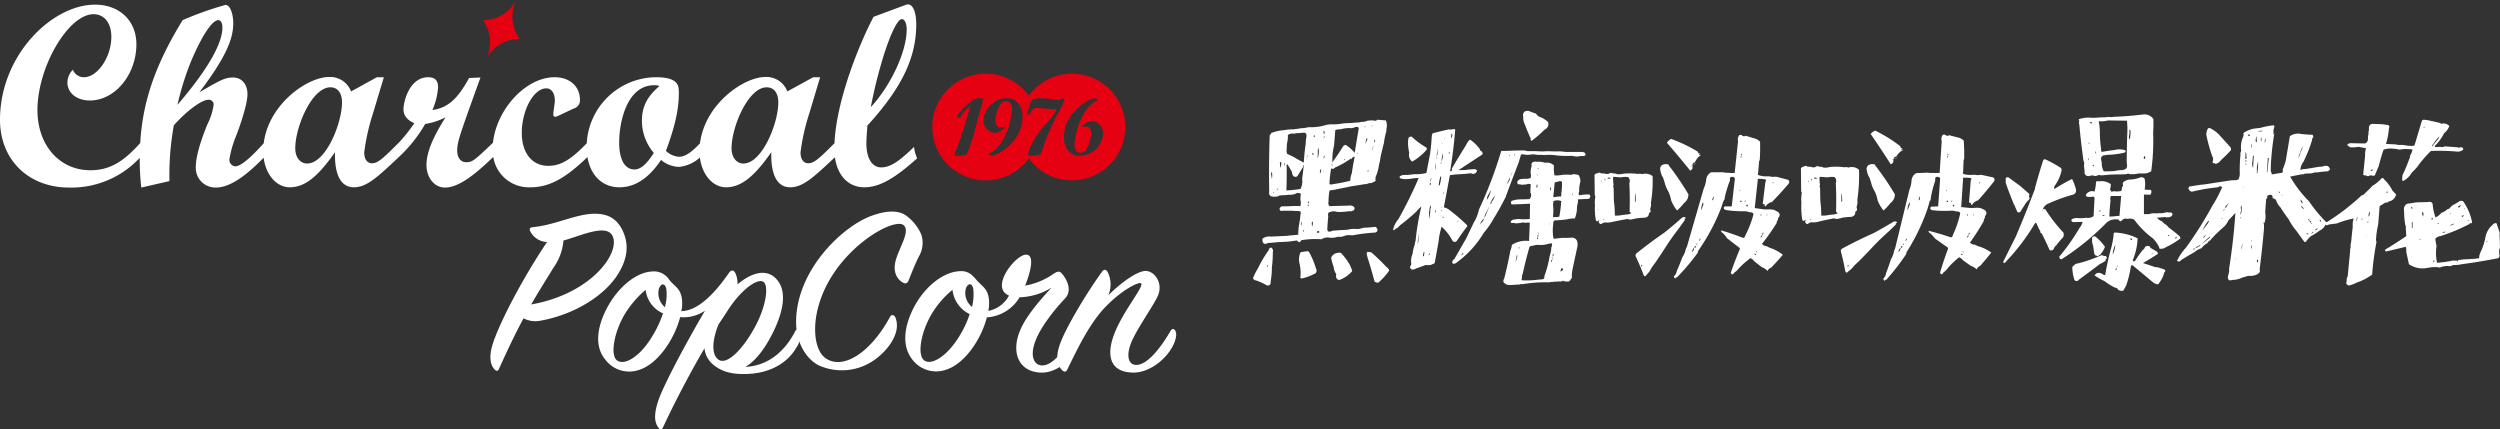 <svg xmlns="http://www.w3.org/2000/svg" viewBox="0 0 491.656 84.45">
  <rect x="0" y="0" width="491.656" height="84.45" fill="#333333" stroke="none"/>
  <defs>
    <style>
      .a {
        fill: #fff;
      }

      .b {
        fill: #e50012;
      }
    </style>
  </defs>
  <g>
    <g>
      <path class="a" d="M246.414,54.725a10.728,10.728,0,0,1,.953-1.903,22.864,22.864,0,0,1,2.143-3.619.559.559,0,0,1,.478-.522.756.756,0,0,1,.332.857,24.897,24.897,0,0,1-.191,3.094,15.248,15.248,0,0,1-.238,2.712.69.69,0,0,1-.238.717.557.557,0,0,1-.619,0,11.689,11.689,0,0,0-2-.907A.737.737,0,0,1,246.414,54.725Zm1.857-7.711c0-.064.018-.096.051-.096a2.151,2.151,0,0,1,1.666-.381,6.194,6.194,0,0,1,.807-.049l2.047-.095a3.092,3.092,0,0,0,.525-.049,3.549,3.549,0,0,1,.521-.047l1.43-.144a12.467,12.467,0,0,1,.189-2.14,12.048,12.048,0,0,0,.238-1.857.462.462,0,0,0-.094-.619,4.233,4.233,0,0,1-.478-.045h-.476c-.094,0-.285-.019-.57-.051h-1.715c-.252.031-.426.051-.521.051-.381-.35-.318-.652.191-.909.633,0,1.242-.013,1.832-.047a17.876,17.876,0,0,1,1.832,0l.096-.664a3.904,3.904,0,0,1,0-1.715.84.84,0,0,0-1.049-.046,3.367,3.367,0,0,1-1.379.188c-.19.031-.389.056-.596.07-.205.018-.422.025-.643.025l-.523.047a1.687,1.687,0,0,1-1.047.238,1.936,1.936,0,0,1-.523-.046.655.655,0,0,1-.476-.807q-.097-5.623.098-11.237a.779.779,0,0,0,.285-.428,9.075,9.075,0,0,1,2.615-.573,7.811,7.811,0,0,1,1.524-.142,14.347,14.347,0,0,0,1.525-.191,2.001,2.001,0,0,1,.475-.047,2.925,2.925,0,0,0,.476-.046l.475-.097a2.047,2.047,0,0,1,.477-.047,9.971,9.971,0,0,0,3.189-.429,3.502,3.502,0,0,1,.525-.097l.428-.046a10.5,10.5,0,0,0,2-.096,7.83,7.83,0,0,1,1.023-.119c.33-.017.594-.024.783-.024.637-.062,1.254-.11,1.855-.142a1.791,1.791,0,0,1,.574-.097,2.816,2.816,0,0,0,.666-.096,1.588,1.588,0,0,1,.57-.164c.19-.019.397-.025.619-.025h.334a.635.635,0,0,0,.762-.142l1.666.142a2.668,2.668,0,0,1,.189,1.238,4.673,4.673,0,0,0-.096.903,13.222,13.222,0,0,0-.475,2.285q-.384,1.475-.715,3.045a4.384,4.384,0,0,1-.238,1.147,9.208,9.208,0,0,1-.572,2.233,1.476,1.476,0,0,0-.092,1.048l-.859.429a1.413,1.413,0,0,0-.713.097.921.921,0,0,1-.57.096c-.859.157-1.732.302-2.619.427l-3.762.763a.711.711,0,0,0-.572.143,12.984,12.984,0,0,0-.188,2.19.858.858,0,0,0,.188.807l3.715-.095a1.401,1.401,0,0,1,.951.142.454.454,0,0,1,.096.766,1.26,1.26,0,0,1-.951.188,11.198,11.198,0,0,1-2.332.142,1.81,1.81,0,0,0-1.285,0c-.414.033-.557.336-.432.905q-.138,1.286-.19,2.573c.065.41.35.507.857.284a1.77,1.77,0,0,1,.57-.098l1.334-.092a6.594,6.594,0,0,0,.809-.05,3.222,3.222,0,0,0,.953-.143,7.627,7.627,0,0,1,.858-.046,3.453,3.453,0,0,0,1.619-.192,4.76,4.76,0,0,1,.615-.048q.858-.047,1.67-.142a.424.424,0,0,1,.426.189c.283.412.205.715-.238.903a3.472,3.472,0,0,1-.57.05,34.852,34.852,0,0,0-3.998.522,3.082,3.082,0,0,0-1.904.239,3.431,3.431,0,0,1-.572.047,1.368,1.368,0,0,0-.715.096,4.122,4.122,0,0,1-.523.071c-.19.018-.355.025-.498.025a1.126,1.126,0,0,1-.355-.05,2.205,2.205,0,0,0-1.476.334,16.918,16.918,0,0,0-4,.192.49.49,0,0,1-.428.38,2.214,2.214,0,0,1-.428-.334l-1.381.189c-.285.031-.447.051-.476.051l-1.953.095a2.017,2.017,0,0,1-.475.047l-1,.096a.863.863,0,0,0-.619.142C248.527,48.078,248.24,47.776,248.272,47.014Zm1.096,5.046a1.057,1.057,0,0,0-.191.427C249.336,52.458,249.4,52.312,249.367,52.06Zm.621-17.759.141.906a3.351,3.351,0,0,0,0-1.38A.503.503,0,0,0,249.988,34.301Zm.185-2.568a.674.674,0,0,0-.045.334Zm.146,6.096c0,.031.061.092.19.186C250.541,37.86,250.478,37.795,250.32,37.829Zm.902-.717a.125.125,0,0,0-.141.143C251.43,37.287,251.477,37.24,251.223,37.112Zm.478-5.236.094,1.143a1.707,1.707,0,0,0,.191-.857C252.018,31.939,251.922,31.842,251.701,31.876Zm.854.715c.098,0,.129-.207.098-.618A1.025,1.025,0,0,0,252.555,32.591Zm.43,4.854a18.993,18.993,0,0,0,2.762-.286,3.01,3.01,0,0,0,.332-1.95q.191-1.381.334-2.76c-.096,0-.143.123-.143.381l-1.143,1.855q-.905.382-1.045-.856a17.542,17.542,0,0,0-.906-1.522.268.268,0,0,0-.143.33Q253.08,35.065,252.984,37.444Zm.143-7.188q.762.335,1.476.715.855.523,1.809,1.001.097-1.859.381-3.762a6.725,6.725,0,0,1,.121-1.264c.078-.427-.012-.704-.264-.833a3.452,3.452,0,0,0-.953.05c-.092,0-.293.008-.594.021a1.05,1.05,0,0,0-.549.121,1.639,1.639,0,0,0-1.283.24,5.515,5.515,0,0,1-.191,1.762q0,.568-.047,1.069A1.957,1.957,0,0,0,253.127,30.257Zm2.619,24.185a7.355,7.355,0,0,0-.191-2.62,3.678,3.678,0,0,1,.191-2.188,6.051,6.051,0,0,1,1.145-.192.453.453,0,0,1,.617.237,15.481,15.481,0,0,1,1.285,3.097.805.805,0,0,1-.047.95,10.281,10.281,0,0,1-2.762,1.046C255.795,54.771,255.715,54.661,255.746,54.441Zm.19-10.046a1.99,1.99,0,0,0,.098-.857A1.284,1.284,0,0,0,255.936,44.395Zm.334.95a.272.272,0,0,0,.143.238C256.477,45.266,256.426,45.188,256.269,45.345Zm.809-14.232c-.064.064-.094.111-.094.142C256.953,31.479,256.984,31.43,257.078,31.113Zm0-.569a.666.666,0,0,0-.047.284C257.156,30.893,257.174,30.798,257.078,30.544Zm.096,9.806c0,.189.062.223.191.094C257.303,40.188,257.236,40.159,257.174,40.349Zm.049-.38c.158.061.205-.033.142-.288C257.236,39.524,257.19,39.62,257.223,39.969Zm.762,4.142.047.473a1.79,1.79,0,0,0,.142-.949C258.014,43.538,257.951,43.696,257.984,44.111Zm.092-13.997a.716.716,0,0,0,.144.43C258.381,30.257,258.334,30.114,258.076,30.114Zm.287-3.188q.237.237.144-.38C258.381,26.608,258.334,26.734,258.363,26.926Zm.668,18.851a.523.523,0,0,0,.476-.142.727.727,0,0,0-.287-.238C259.031,45.491,258.967,45.616,259.031,45.776Zm.285-16.566c-.096,0-.143.031-.143.096l-.047,1.855A4.082,4.082,0,0,0,259.316,29.21Zm.238,5.38v-.096C259.619,34.334,259.619,34.367,259.555,34.59Zm.238-1.382a1.161,1.161,0,0,0-.193.906A1.237,1.237,0,0,0,259.793,33.208Zm.476-7.425.094.617c0,.159.031.112.094-.142C260.555,25.909,260.49,25.751,260.269,25.783Zm.049,5.33c.06.127.125-.064.189-.569A.624.624,0,0,0,260.318,31.113Zm.045,2.619a.225.225,0,0,0-.024.189C260.356,34.016,260.363,33.954,260.363,33.732Zm0-6.476.144-.473C260.348,26.815,260.301,26.972,260.363,27.257Zm1.094,8.952a.946.946,0,0,0,.715,0,30.204,30.204,0,0,0,3.381-.668,3.831,3.831,0,0,1,.285-1.427q.237-1.619.572-3.286a.769.769,0,0,0-.67.477c-.092-.097-.219-.065-.379.092a17.539,17.539,0,0,1-2.855,1.573c-.158.253-.399.303-.715.143A20.121,20.121,0,0,0,261.457,36.209Zm1.285,17.993.051-.286a3.129,3.129,0,0,1-.525-1.475,8.714,8.714,0,0,1-.477-1.762,1.559,1.559,0,0,1,1.334-.954.822.822,0,0,1,.617.05,11.672,11.672,0,0,1,1.477,1.902,6.249,6.249,0,0,1,.715,1.62,5.949,5.949,0,0,1-2.523,1.761Q262.742,55.011,262.742,54.202Zm-.856-21.851c.031.22.08.271.143.144C262,32.209,261.949,32.161,261.887,32.351Zm.143-1.046a3.478,3.478,0,0,1-.049.667q1.096-1.476,2.049-3.001a.734.734,0,0,1,.619-.476,6.935,6.935,0,0,1,1.762,1.569l.809-4.854c-.098-.284-.381-.334-.858-.143a2.648,2.648,0,0,1-.857.143l-.189-.046c-.031,0-.191.014-.477.046-.285.031-.445.047-.477.047l-.854.191a1.819,1.819,0,0,0-.908.142l-.238,3.048A11.022,11.022,0,0,0,262.029,31.305Zm2.57-.05a.27.27,0,0,0-.189.05C264.346,31.557,264.41,31.541,264.6,31.256Zm2.285-1.045a.085.085,0,0,0,.096-.097C266.914,29.925,266.885,29.958,266.885,30.211Zm1.525-5.143c.06-.031.092-.129.092-.284C268.41,24.815,268.379,24.908,268.41,25.068Zm.381,2.095a2.927,2.927,0,0,0-.238,1.145l.238-.67C268.949,27.418,268.949,27.257,268.791,27.163Zm0,22.801a.45.45,0,0,1,.141-.427,3.422,3.422,0,0,1,.762.097q1.57,1.377,2.951,2.853a1.385,1.385,0,0,1,.572.715,13.764,13.764,0,0,1-2.143,2.38.948.948,0,0,1-.76-.239q-.527-1.998-1.145-3.997A9.443,9.443,0,0,1,268.791,49.964Zm.33-16.471c-.125,0-.19.079-.19.239C269.121,33.732,269.186,33.652,269.121,33.493Zm.621-8.616.189-.143C269.869,24.609,269.805,24.655,269.742,24.877Zm.381,3.762a1.913,1.913,0,0,0-.238.951Zm.236-1.19a.861.861,0,0,0-.096.571C270.455,27.798,270.488,27.608,270.359,27.448Z"/>
      <path class="a" d="M277.334,52.345a.602.602,0,0,0,.189-.621,3.503,3.503,0,0,1,.285-1.807,7.519,7.519,0,0,1,.43-1.856,1.195,1.195,0,0,1,.143-.62,49.545,49.545,0,0,1,1.143-6.807,4.581,4.581,0,0,0-.953.951,38.237,38.237,0,0,1-3.236,2.714,1.066,1.066,0,0,1-.285.284.921.921,0,0,1-.572.383.596.596,0,0,1-.523.287,4.634,4.634,0,0,1,1.049-2.142A80.641,80.641,0,0,0,279,35.016h-.096a7.317,7.317,0,0,0-1.19.096,8.673,8.673,0,0,1-1.168.117,3.193,3.193,0,0,1-1.166-.164c-.225-.191-.174-.365.142-.525a1.921,1.921,0,0,1,.572-.142,6.9,6.9,0,0,0,1.619-.097,8.34,8.34,0,0,1,.856-.046,7.935,7.935,0,0,0,1.951-.239l.717-3.711c.158-1.11.266-2.237.33-3.38a1.401,1.401,0,0,1,.193-.715c.949-.254,1.936-.491,2.949-.715q.334-.094.334,0a3.003,3.003,0,0,0,.477-.047,3.218,3.218,0,0,1,.525-.046c.094,0,.139.046.139.142q-.334,4.094-1,8.141c.318.032.43-.145.336-.525q1.33-2.287,2.762-4.568a3.238,3.238,0,0,1,.807-1.144,7.482,7.482,0,0,1,1.953,1.905.39.39,0,0,0,.332.38.764.764,0,0,1,.191.618l-4.713,3.096h.904c.125,0,.285-.008.475-.024a2.776,2.776,0,0,0,.478-.071l1.332-.097c.506.16.557.415.144.762a.671.671,0,0,1-.859.051c-.062,0-.285.022-.664.07-.381.047-.606.071-.668.071l-.904.047a7.068,7.068,0,0,1-.762.046l-1.19.146-1.191,6.329a2.529,2.529,0,0,1,.904.381,33.762,33.762,0,0,1,3.43,2.902.745.745,0,0,1,.283.431q-.952,1.239-1.855,2.57-.284.523-.619.522c-.223,0-.414-.157-.57-.476a10.019,10.019,0,0,0-2-2.524,12.576,12.576,0,0,0-.572,2.67q-.378,2.284-.809,4.521l-.76.332a3.778,3.778,0,0,1-.619.048.859.859,0,0,0-.621.048c-.604.224-1.203.443-1.81.665a.813.813,0,0,1-.57.143C277.412,52.949,277.268,52.725,277.334,52.345Zm-.432-24.375a4.457,4.457,0,0,1,.072-.664.461.461,0,0,1,.502-.431h.142a16.462,16.462,0,0,0,2.807,2.096c.191.097.221.27.096.523a10.295,10.295,0,0,1-2.807,2.285,1.669,1.669,0,0,1-.572-1.715A9.314,9.314,0,0,1,276.902,27.97Zm1.906,19.71.051.189a10.471,10.471,0,0,0,.185-1.998Zm1.285,1.808a.709.709,0,0,0-.192.524c-.096.285-.062.414.096.38A2.153,2.153,0,0,0,280.094,49.488Zm1.145.237-.336.477C281.125,50.171,281.238,50.012,281.238,49.725Zm-.191-6.613.236-1.381a1.865,1.865,0,0,1,.098-.859.555.555,0,0,0-.098-.476A8.584,8.584,0,0,0,281.047,43.112Zm.141-6.762c.129.097.193-.017.193-.334C281.219,35.922,281.156,36.034,281.188,36.35Zm.238-1.477-.143.905A1.172,1.172,0,0,0,281.426,34.874Zm.955-2.76-.191,1.333A2.403,2.403,0,0,0,282.381,32.114Zm-.191,9.664c.096.062.158-.08.191-.428C282.316,41.255,282.252,41.396,282.19,41.778Zm.334-11.234.096.092a3.99,3.99,0,0,0,.092-1.522A5.34,5.34,0,0,1,282.523,30.544Zm.096.331c-.064,0-.096.081-.096.238C282.584,31.273,282.619,31.192,282.619,30.875Zm.33,5.476a.127.127,0,0,0,.143.143,6.711,6.711,0,0,0,.334-1.81c-.16.033-.238.16-.238.382A6.461,6.461,0,0,0,282.949,36.35Zm.334,5.853-.096.336C283.188,42.634,283.219,42.524,283.283,42.203Zm.047-10.042c.064.126.109.048.143-.238C283.379,31.923,283.33,32.002,283.33,32.161Zm.143,9.094a.388.388,0,0,0-.094.284C283.473,41.601,283.506,41.507,283.473,41.255Zm.287-11.093a11.185,11.185,0,0,0-.287,1.474c.064.034.127-.107.191-.427A2.006,2.006,0,0,0,283.76,30.162Zm-.191,10.52a.532.532,0,0,0-.047.237C283.586,40.983,283.6,40.905,283.568,40.681Zm0-12.282a.267.267,0,0,0,.049-.189C283.586,28.05,283.568,28.115,283.568,28.399Zm.142,14.474c.223-.033.238-.143.049-.334Zm.049-4.714c.127,0,.158-.157.092-.478Zm.33-11.045c-.029-.03-.045,0-.045.096C284.141,27.433,284.154,27.401,284.09,27.114Zm1,2.811c-.123,0-.185.08-.185.237C285.027,30.289,285.09,30.211,285.09,29.925Zm.432-3.714a1.653,1.653,0,0,0-.098.999,1.028,1.028,0,0,0,.145-.381A.768.768,0,0,0,285.522,26.211Zm.094,25.372a.643.643,0,0,1,.383-.618l2.379-4.141,1.43-3.001a8.126,8.126,0,0,0,1.045-2.617,81.06,81.06,0,0,0,4.379-11.52c.668,0,1.326-.018,1.976-.049.65-.029,1.309-.048,1.975-.048a3.352,3.352,0,0,1,1.236.144,26.38,26.38,0,0,1,2.717.046c.314,0,.664-.014,1.045-.046l1.904.046a8.128,8.128,0,0,1,1.76.097h3.432l.426.19c.191.318.127.525-.19.621a3.908,3.908,0,0,0-1.189.093c-.16,0-.332-.007-.525-.022a3.259,3.259,0,0,1-.477-.07.749.749,0,0,1-.188-.051,18.219,18.219,0,0,1-3.523-.142c-.381-.032-.606-.045-.666-.045h-.713c-.32.031-.51.045-.572.045l-.523-.045a5.795,5.795,0,0,1-1.477-.098,4.375,4.375,0,0,0-.666.048,4.163,4.163,0,0,1-.666.05,2.838,2.838,0,0,1-.5-.05,3.317,3.317,0,0,0-.549-.048h-.142l-.525,1.763q-1.283,3.281-2.522,6.663-1.093,2.19-2.332,4.189a16.552,16.552,0,0,1-1.951,2.811,19.68,19.68,0,0,1-5.475,5.948.728.728,0,0,1-.453.143C285.703,51.868,285.615,51.775,285.615,51.583Zm.953-8.14c0,.064.045.095.142.095C286.963,43.507,286.918,43.474,286.568,43.443Zm1.141,6.282-.426.524.33-.191C287.805,49.868,287.838,49.759,287.709,49.725Zm4.191-6.76a2.052,2.052,0,0,0-.811,1.095A2.825,2.825,0,0,0,291.9,42.966Zm.998-2.381-.762,1.477a1.821,1.821,0,0,0-.189.811l1-2.38Zm.238-3.187a4.129,4.129,0,0,1-.428.881,1.868,1.868,0,0,0-.285,1.022,4.874,4.874,0,0,0,.664-1.427A.867.867,0,0,0,293.137,37.398Zm.857,1.095a4.037,4.037,0,0,0-.906,1.618c.127.095.207-.018.238-.333A4.501,4.501,0,0,0,293.994,38.493Zm1.715,17.042a.721.721,0,0,1,.096-.715q.712-2.758,1.236-5.571a3.32,3.32,0,0,0,.287-1.093,5.008,5.008,0,0,1,3.379-.761l.143-3.619h-.523c-.287.032-.445.047-.477.047l-.285-.093a6.43,6.43,0,0,1-1.619.189.488.488,0,0,0-.475-.046.43.43,0,0,1-.381-.143c.031-.318.266-.508.713-.571a3.882,3.882,0,0,0,.475-.047,3.741,3.741,0,0,1,.477-.05l.381.05a10.485,10.485,0,0,0,1.715-.05l.047-3q-1.81.098-3.619.143l-.141-.285c0-.222.062-.363.191-.428a5.316,5.316,0,0,1,1.711-.287c.572,0,1.16-.014,1.762-.047a1.168,1.168,0,0,0,.238-1.188c-.129-.097-.143-.161-.047-.191a2.922,2.922,0,0,1,0-.763l.047-.761a.912.912,0,0,0-.809,0,3.03,3.03,0,0,1-.477.046,2.03,2.03,0,0,0-.477.049,1.491,1.491,0,0,0-.762-.095c-.252-.445-.109-.775.43-1.001a4.783,4.783,0,0,1,1.094-.096,1.906,1.906,0,0,0,1-.189l.049-.522a3.189,3.189,0,0,1,.143-1.812.569.569,0,0,1,.238-.761,1.942,1.942,0,0,1,.619-.096c0,.032.029.048.092.048a3.597,3.597,0,0,1,1.668.191,1.991,1.991,0,0,1,1.762.522,6.779,6.779,0,0,0,.094,1.952,5.653,5.653,0,0,0,1.477-.096,6.111,6.111,0,0,1,.953-.047,6.014,6.014,0,0,1,.949.047.738.738,0,0,1,.523-.143l.812.143a2.051,2.051,0,0,1,.381,1.334,7.358,7.358,0,0,0-.238,1.38,2.003,2.003,0,0,1-.098.903c-.029.286.064.413.287.381a5.923,5.923,0,0,1,1.334-.143h.475c.287.255.254.542-.096.857l-2.141.095a3.104,3.104,0,0,1-.191,1.332,5.71,5.71,0,0,1-.428,2.428c-.287,0-.525.01-.713.025a4.174,4.174,0,0,0-.668.121,22.046,22.046,0,0,1-2.523.234c-.252.065-.363.288-.332.669a9.368,9.368,0,0,0,0,2.665c.029.255.19.334.473.238.035,0,.193-.015.478-.047a3.574,3.574,0,0,1,.476-.048l.238-.047a14.491,14.491,0,0,0,2-.05c.857.062,1.221.636,1.094,1.713l-.951,4.428a7.002,7.002,0,0,0-.143,1.811,2.647,2.647,0,0,0-.359.451.593.593,0,0,1-.545.26l-.385-.047a.753.753,0,0,1-.473-.142.904.904,0,0,1-.762.142,6.107,6.107,0,0,1-.715.047,2.796,2.796,0,0,0-.666.097.511.511,0,0,0-.475.049,25.844,25.844,0,0,0-5.428.38.391.391,0,0,0-.43.05,10.09,10.09,0,0,0-1.045.046c-.381.03-.731.049-1.049.049A1.567,1.567,0,0,1,295.709,55.535Zm1.236-20.661-.523,1.098c-.033.252.062.158.285-.287A1.12,1.12,0,0,0,296.945,34.874Zm-.049-4.38c-.094,0-.144.065-.144.192C296.914,30.622,296.961,30.558,296.897,30.494Zm.574,3.238a3.743,3.743,0,0,0-.43,1.046Zm.475-3.381c-.094,0-.143.032-.143.098C297.832,30.669,297.881,30.635,297.945,30.351Zm.381,19.708-.287,1.477a2.243,2.243,0,0,0,.238-.668A1.041,1.041,0,0,0,298.326,50.059Zm.283-1.283.189.093C298.865,48.616,298.799,48.585,298.609,48.776Zm.572,6.329.713.047c.543,0,1.065-.016,1.574-.047l1.949-.188c.254-.066.35-.256.289-.573a21.097,21.097,0,0,0,1.047-3.951,6.574,6.574,0,0,0,.33-1.712c.191-.477.207-.746.049-.811a2.169,2.169,0,0,0-.666.096,5.209,5.209,0,0,1-2,.191,3.1,3.1,0,0,0-1.049.19.845.845,0,0,0-.617.191q-.759,2.618-1.332,5.283a1.366,1.366,0,0,0-.166.716A.96.96,0,0,1,299.182,55.105Zm.383-32.228a.858.858,0,0,1,.381-.997,1.307,1.307,0,0,1,.856,0c.381.157.81.317,1.287.474a1.467,1.467,0,0,0,.949.716,4.92,4.92,0,0,1,1.381.903q.381.955-.711,1.572a23.503,23.503,0,0,1-2.477,2.141c-.191-.06-.256-.205-.191-.429q-.621-1.329-1.145-2.761A3.038,3.038,0,0,1,299.565,22.877Zm2.615,14.043c.16.033.207-.189.146-.664C302.197,36.287,302.148,36.51,302.18,36.92Zm.051-2.664a.569.569,0,0,0,.096.334C302.353,34.398,302.326,34.287,302.231,34.256Zm.045,12.472c-.029.158.018.255.143.287C302.58,46.824,302.529,46.727,302.275,46.727Zm.098-13.422c0-.063.094-.098.285-.098C302.498,33.05,302.404,33.081,302.373,33.305Zm0,13.135c0,.13.045.192.141.192V45.491a.194.194,0,0,1-.047.143A1.741,1.741,0,0,1,302.373,46.44Zm2.381-2.282c.031.095.047.017.047-.239C304.801,43.73,304.785,43.808,304.754,44.158Zm.094-6.76c.125.097.172-.081.144-.525C304.863,36.811,304.816,36.985,304.848,37.398Zm.285,14.185.143-.477C305.019,51.171,304.973,51.33,305.133,51.583Zm.19-.952a.552.552,0,0,0-.094.381Q305.369,50.966,305.322,50.631Zm.051-.142a1.004,1.004,0,0,0,.188-.571C305.373,50.012,305.309,50.203,305.373,50.489Zm.045-7.95c.033.191.143.237.336.142a2.128,2.128,0,0,0,.902-.095,24.524,24.524,0,0,0,.381-3.047,2.121,2.121,0,0,0-1.522,0l-.098.762A8.59,8.59,0,0,1,305.418,42.539Zm1.285-6.903-.949.238-.287,2.903a3.875,3.875,0,0,0,.428-.047,6.93,6.93,0,0,1,1.143-.095v-.572a11.082,11.082,0,0,0,.143-2.284A.52.52,0,0,0,306.703,35.635Zm.381,17.09a1.539,1.539,0,0,0-.19.666.556.556,0,0,0,.381-.285C307.496,52.918,307.432,52.791,307.084,52.725Zm2.094-14.71-.045.428C309.289,38.254,309.307,38.113,309.178,38.015Z"/>
      <path class="a" d="M314.389,43.634c.191-.317.174-.398-.049-.238-.285.22-.459.142-.521-.237a11.723,11.723,0,0,1-.145-2.81,4.892,4.892,0,0,1,.051-1.526.472.472,0,0,0-.098-.427l-.047-3.998a.797.797,0,0,1,.617-.331.553.553,0,0,1,.715.047,2.3,2.3,0,0,1,.953.095,1.14,1.14,0,0,0,.809-.192.735.735,0,0,1,.523.098,1.409,1.409,0,0,1,.809.142,3.429,3.429,0,0,0,.979-.047,5.024,5.024,0,0,1,.973-.095,12.485,12.485,0,0,1,2.191.095,1.238,1.238,0,0,1,.764.047,2.335,2.335,0,0,1,2.092.381,26.072,26.072,0,0,1-.332,5.237,1.998,1.998,0,0,1-.096,1.045.604.604,0,0,0,.047.524c0,.255-.109.398-.332.43,0,.666-.397.982-1.191.951-.096,0-.303.016-.619.049-.316.032-.508.047-.57.047l-1.049.239a1.494,1.494,0,0,1-.762-.097q-1.711.287-3.426.668a5.539,5.539,0,0,1-.664.046,1.254,1.254,0,0,0-.955.19C314.769,44.158,314.547,44.046,314.389,43.634Zm-.096-2.524c-.031-.031-.047,0-.047.096C314.275,41.396,314.293,41.365,314.293,41.11Zm.668-5.569a.524.524,0,0,0,.094.287C315.055,35.541,315.023,35.446,314.961,35.541Zm.523,7.521c-.094,0-.145.017-.145.05C315.371,43.331,315.42,43.317,315.484,43.062Zm.047-7.903.144.429C315.736,35.272,315.69,35.131,315.531,35.159Zm.857-.238c-.158,0-.236.096-.236.287a.472.472,0,0,1,.568,0C316.721,35.016,316.611,34.921,316.389,34.921Zm1.189,7.475a5.088,5.088,0,0,0,1.572-.142,2.516,2.516,0,0,0,.523-.051,2.315,2.315,0,0,0,1.141-.284l-.334-.283q.097-2.809-.047-5.619a1.078,1.078,0,0,0-.236-1.188,3.738,3.738,0,0,0-1.334.046,7.034,7.034,0,0,1-.785-.046,7.166,7.166,0,0,0-.83-.05,6.931,6.931,0,0,0,.092,1.619c-.127.191-.127.349,0,.476l.049,2.571A23.404,23.404,0,0,1,317.578,42.395Zm4.106,8.032a.538.538,0,0,1,.174-.616q2.66-2.134,5.449-4.054,1.813-1.446,3.518-2.974c.478-.186.703-.114.666.216-.176-.095-.227-.008-.142.268l-1.152,1.617q-1.374,1.758-2.611,3.678c-.678,1.062-1.369,2.108-2.084,3.146-.234.3-.478.637-.732,1.005a4.547,4.547,0,0,1-.965,1.339c-.189.359-.385.363-.576.012Q322.55,52.253,321.684,50.427Zm-.154-11.839v.617c-.031.352.016.509.143.476a8.873,8.873,0,0,0-.096-1.808Zm1.285,13.853.189-.334C322.719,52.139,322.656,52.249,322.815,52.441Zm3.666-19.375a1.281,1.281,0,0,1,.334-.571,1.516,1.516,0,0,1,1.379-.097.379.379,0,0,0,.191.381,56.345,56.345,0,0,1,3.664,5.429,2.065,2.065,0,0,1-.855,1.713,10.095,10.095,0,0,1-1.381,1.476,7.667,7.667,0,0,1-1.141-1.952,7.992,7.992,0,0,0-.527-1.713,6.111,6.111,0,0,1-.807-1.999,4.528,4.528,0,0,1-.238-.716A4.13,4.13,0,0,1,326.481,33.066Zm1.34-4.985a2.185,2.185,0,0,1,.822-.763,28.754,28.754,0,0,1,5.211,2.486c.102.339.307.461.615.363a.565.565,0,0,0-.346.325L334.5,30.45a.37.37,0,0,1-.264.22,3.681,3.681,0,0,0-.912,1.252.535.535,0,0,0-.451.673.694.694,0,0,0-.002.433.862.862,0,0,1-.469.532Q330.179,30.786,327.82,28.081Zm.039,18.791a.133.133,0,0,0,.047-.095C327.906,46.617,327.893,46.648,327.859,46.872Zm1.334,7.472.285-.333a1.583,1.583,0,0,0,.287-.713c.379-.856.746-1.762,1.094-2.714a4.235,4.235,0,0,0,.619-1.381,2.744,2.744,0,0,1,.287-.715l3.281-11.376a5.793,5.793,0,0,0,.5-1.785,1.835,1.835,0,0,1,.977-1.451h2.334a3.038,3.038,0,0,0,.713.096,6.771,6.771,0,0,1,.762.045h.811l.666-6.233a1.444,1.444,0,0,1,.19-1.145.475.475,0,0,1,.641.025.481.481,0,0,0,.644.026l2.047.617a2.76,2.76,0,0,1,.81.569c.029,1.113.016,2.224-.049,3.333a1.006,1.006,0,0,1-.143.524l-.188,2.283c-.098.192-.066.335.092.432a4.674,4.674,0,0,0,1.477.235,3.541,3.541,0,0,1,1.143.095c.158,0,.34-.007.549-.021a1.415,1.415,0,0,1,.592.07l2,.522q.524.381,0,.951-1.521,1.762-3.141,3.43a1.944,1.944,0,0,0-1.238.854c-.221-.028-.27-.17-.143-.426a.47.47,0,0,1-.428-.097l.523-4.283c.223-.317.158-.491-.191-.524a8.444,8.444,0,0,0-1.285-.096l-.619,5.76,1.67.239a8.527,8.527,0,0,0,1.092.023,3.572,3.572,0,0,1,1.096.12l.715.379q.662.571,0,1.239a.558.558,0,0,1-.121.477.482.482,0,0,0-.117.427,46.229,46.229,0,0,1-2.904,4.142,1.278,1.278,0,0,0,.736.431,1.264,1.264,0,0,1,.644.285,8.266,8.266,0,0,1,2.713,1.425q-1.096,1.289-2.285,2.525a1.144,1.144,0,0,0-.715.667,2.749,2.749,0,0,0-1.145-.761l-1.52-1.191a1.355,1.355,0,0,0-.717-.569,20.283,20.283,0,0,0-1.809,1.524c-.219.219-.436.45-.643.689a3.586,3.586,0,0,1-.736.64c-.254.446-.478.446-.666,0q.759-2.19,1.666-4.38a.58.58,0,0,0,.096-.473l-2.475-1.904a6.911,6.911,0,0,0-.859-1.049.523.523,0,0,1-.332-.522q2.095.615,4.189,1.427c.285.127.477-.016.57-.429a19.683,19.683,0,0,0,1.57-3.998c.098-.382-.16-.569-.762-.569a3.375,3.375,0,0,0-.809-.192,21.664,21.664,0,0,1-3.807-.237c-.478-.157-.557-.397-.24-.717h1.379l.621-5.426c-.031-.254-.221-.381-.57-.381s-.476.224-.381.668a21.507,21.507,0,0,0-1.049,3.428.744.744,0,0,1-.238.619l-.475,1.426a40.001,40.001,0,0,1-4.381,8.238.814.814,0,0,0-.189.521,44.062,44.062,0,0,1-4.141,4.904c-.129-.064-.223,0-.287.189A.451.451,0,0,1,329.193,54.343Zm3.625-21.79c-.1-.021-.143.016-.129.112C332.699,32.757,332.74,32.722,332.818,32.553Zm.766-.469-.539.346Q333.118,32.236,333.584,32.085Zm-.44,16.642a1.849,1.849,0,0,0-.428.907l.283-.335A.834.834,0,0,0,333.144,48.726Zm.381-.331c-.19,0-.287.11-.287.331Q333.572,48.726,333.525,48.395Zm.283-.478c-.123,0-.185.079-.185.238C333.746,48.156,333.809,48.078,333.809,47.918Zm.525-1.046-.238.523C334.383,47.234,334.459,47.061,334.334,46.872Zm.189-5.521a3.773,3.773,0,0,0,.334-.812.733.733,0,0,0,.047-.76A4.631,4.631,0,0,0,334.523,41.35Zm2.428-2.762-.236.763c0,.093.08.046.236-.145A.975.975,0,0,0,336.951,38.589Zm5.191-.952a.582.582,0,0,0,.094-.334C342.143,37.335,342.111,37.444,342.143,37.636Zm.094,2.045c.19.097.285.05.285-.143C342.299,39.414,342.207,39.46,342.236,39.681Zm.236-8.995a.125.125,0,0,0-.141.142C342.394,31.177,342.441,31.132,342.473,30.686Zm-.047-.096c.16-.064.193-.191.096-.38C342.461,30.146,342.426,30.272,342.426,30.591Zm.955,8.854c-.191.031-.287.095-.287.192C343.156,39.699,343.252,39.636,343.381,39.444Zm.047.999c.094.191.205.21.334.05C343.633,40.206,343.522,40.188,343.428,40.443Zm1.619,9.475c0,.16.109.238.332.238C345.379,49.998,345.266,49.918,345.047,49.918Zm.283-.43a.467.467,0,0,0,.334.145A.274.274,0,0,0,345.33,49.488Zm1.049-7.377c-.096.032-.144.143-.144.331C346.393,42.348,346.441,42.237,346.379,42.111Zm.19,4.188a.353.353,0,0,0-.285.429A.592.592,0,0,0,346.568,46.299Zm.285-.572a.494.494,0,0,0-.332.478A.779.779,0,0,0,346.853,45.726Zm.668-3.615a.187.187,0,0,0-.096.19C347.522,42.461,347.549,42.395,347.522,42.111Zm1.236-6.283c-.094,0-.143.031-.143.094C348.678,36.176,348.725,36.144,348.758,35.828Z"/>
      <path class="a" d="M354.988,43.578c.188-.359.172-.45-.051-.269-.285.249-.459.161-.523-.271a14.974,14.974,0,0,1-.143-3.179,6.32,6.32,0,0,1,.049-1.728.579.579,0,0,0-.096-.484l-.049-4.527a.789.789,0,0,1,.619-.374.507.507,0,0,1,.715.052,2.065,2.065,0,0,1,.953.108,1.032,1.032,0,0,0,.809-.218.674.674,0,0,1,.521.109,1.308,1.308,0,0,1,.812.161,2.976,2.976,0,0,0,.975-.053,4.542,4.542,0,0,1,.977-.108,11.133,11.133,0,0,1,2.189.108,1.101,1.101,0,0,1,.762.053,2.126,2.126,0,0,1,2.094.432,33.526,33.526,0,0,1-.332,5.929,2.58,2.58,0,0,1-.096,1.185.783.783,0,0,0,.045.594c0,.287-.107.449-.33.486,0,.754-.399,1.112-1.191,1.076-.096,0-.303.018-.619.056-.316.035-.506.052-.568.052l-1.051.271a1.317,1.317,0,0,1-.762-.107c-1.141.217-2.283.466-3.426.755a4.816,4.816,0,0,1-.666.053,1.138,1.138,0,0,0-.953.215C355.367,44.171,355.144,44.045,354.988,43.578Zm-.098-2.468c-.033-.031-.045,0-.045.096C354.873,41.396,354.891,41.365,354.891,41.11Zm.666-5.569a.527.527,0,0,0,.096.287C355.652,35.541,355.621,35.446,355.557,35.541Zm.525,7.521c-.096,0-.146.017-.146.05C355.971,43.331,356.018,43.317,356.082,43.062Zm.047-7.903.141.429C356.336,35.272,356.285,35.131,356.129,35.159Zm.857-.238c-.16,0-.238.096-.238.287a.471.471,0,0,1,.568,0C357.316,35.016,357.207,34.921,356.986,34.921Zm1.19,7.475a5.094,5.094,0,0,0,1.572-.142,2.517,2.517,0,0,0,.523-.051,2.315,2.315,0,0,0,1.141-.284l-.332-.283q.094-2.809-.047-5.619a1.085,1.085,0,0,0-.238-1.188,3.75,3.75,0,0,0-1.336.046,6.997,6.997,0,0,1-.783-.046,7.229,7.229,0,0,0-.832-.05,7.037,7.037,0,0,0,.094,1.619c-.125.191-.125.349,0,.476l.049,2.571A23.405,23.405,0,0,1,358.176,42.395Zm3.856,7.046a.538.538,0,0,1,.285-.572q3-1.617,6.094-2.998,2.045-1.094,4-2.285c.506-.095.713.016.617.333-.158-.125-.223-.046-.189.239l-1.426,1.38q-1.67,1.478-3.238,3.143-1.289,1.381-2.619,2.713c-.285.255-.588.539-.904.856a4.538,4.538,0,0,1-1.191,1.143c-.254.32-.443.287-.568-.094Q362.554,51.392,362.031,49.441Zm.098-10.853v.617c-.033.352.014.509.141.476a8.866,8.866,0,0,0-.094-1.808Zm1.283,13.853.19-.334C363.316,52.139,363.254,52.249,363.412,52.441Zm3.664-19.375a1.303,1.303,0,0,1,.336-.571,1.517,1.517,0,0,1,1.379-.097.381.381,0,0,0,.19.381,56.001,56.001,0,0,1,3.666,5.429,2.07,2.07,0,0,1-.856,1.713,10.095,10.095,0,0,1-1.381,1.476,7.664,7.664,0,0,1-1.141-1.952,8.1,8.1,0,0,0-.527-1.713,6.109,6.109,0,0,1-.807-1.999,4.518,4.518,0,0,1-.238-.716A4.134,4.134,0,0,1,367.076,33.066Zm.814-6.713a2.149,2.149,0,0,1,.9-.665,28.813,28.813,0,0,1,4.902,3.045c.064.35.256.494.57.431a.567.567,0,0,0-.379.284h.379a.367.367,0,0,1-.283.19,3.627,3.627,0,0,0-1.045,1.142.536.536,0,0,0-.525.618.698.698,0,0,0-.049.431.871.871,0,0,1-.523.478Q369.934,29.305,367.891,26.353Zm.568,20.518a.137.137,0,0,0,.045-.095C368.504,46.617,368.49,46.648,368.459,46.872Zm1.92,7.939.273-.346a1.542,1.542,0,0,0,.252-.725q.519-1.307.982-2.757a4.282,4.282,0,0,0,.561-1.406,2.753,2.753,0,0,1,.254-.727L375.5,37.347a5.806,5.806,0,0,0,.428-1.807,1.821,1.821,0,0,1,.912-1.49l2.332-.098a2.853,2.853,0,0,0,.715.064,6.877,6.877,0,0,1,.762.016l.811-.035.4-6.255a1.442,1.442,0,0,1,.144-1.153.479.479,0,0,1,.644-.002.479.479,0,0,0,.643-.003l2.07.531a2.752,2.752,0,0,1,.834.534c.074,1.111.107,2.222.09,3.334a.993.993,0,0,1-.119.529l-.092,2.291a.289.289,0,0,0,.109.425,4.758,4.758,0,0,0,1.486.174,3.468,3.468,0,0,1,1.147.046c.158-.007.338-.022.545-.046a1.465,1.465,0,0,1,.598.049l2.019.438c.359.238.371.554.039.949q-1.444,1.824-2.992,3.559a1.942,1.942,0,0,0-1.203.906c-.221-.019-.277-.162-.16-.422a.463.463,0,0,1-.43-.076l.342-4.304q.311-.489-.215-.515a8.572,8.572,0,0,0-1.285-.043l-.377,5.784,1.678.166a8.593,8.593,0,0,0,1.092-.022,3.552,3.552,0,0,1,1.1.072l.731.351c.459.362.475.774.055,1.236a.566.566,0,0,1-.102.481.487.487,0,0,0-.102.434,46.124,46.124,0,0,1-2.727,4.26,1.294,1.294,0,0,0,.758.399,1.243,1.243,0,0,1,.652.256,8.281,8.281,0,0,1,2.772,1.312q-1.04,1.333-2.178,2.616a1.152,1.152,0,0,0-.684.698,2.785,2.785,0,0,0-1.176-.713l-1.57-1.127a1.375,1.375,0,0,0-.738-.539,21.146,21.146,0,0,0-1.744,1.599c-.209.231-.416.471-.613.718a3.592,3.592,0,0,1-.709.672c-.232.453-.457.463-.664.028q.665-2.219,1.48-4.446a.597.597,0,0,0,.072-.478l-2.553-1.797a6.766,6.766,0,0,0-.9-1.012.521.521,0,0,1-.354-.509q2.118.53,4.244,1.249.436.173.555-.451a19.833,19.833,0,0,0,1.4-4.063q.114-.574-.787-.536a3.365,3.365,0,0,0-.815-.157,22.091,22.091,0,0,1-3.818-.075c-.482-.139-.57-.373-.268-.705l1.379-.059.391-5.448c-.045-.25-.236-.37-.586-.356-.352.016-.467.246-.354.685a21.275,21.275,0,0,0-.9,3.468.756.756,0,0,1-.215.629l-.412,1.446a40.101,40.101,0,0,1-4.029,8.413.824.824,0,0,0-.168.528,43.882,43.882,0,0,1-3.932,5.075q-.193-.085-.275.202A.452.452,0,0,1,370.379,54.811Zm1.982-23.461c-.098-.03-.142,0-.142.098C372.219,31.541,372.264,31.512,372.361,31.35Zm.812-.379-.576.284C372.664,31.132,372.853,31.035,373.174,30.971Zm.568,17.755a1.815,1.815,0,0,0-.428.907l.285-.335A.853.853,0,0,0,373.742,48.726Zm.379-.331c-.188,0-.283.11-.283.331C374.059,48.726,374.156,48.616,374.121,48.395Zm.285-.478c-.125,0-.188.079-.188.238C374.344,48.156,374.406,48.078,374.406,47.918Zm.525-1.046-.238.523C374.978,47.234,375.057,47.061,374.932,46.872Zm.192-5.521a4.099,4.099,0,0,0,.334-.812.747.747,0,0,0,.047-.76A4.542,4.542,0,0,0,375.123,41.35Zm2.426-2.762-.234.763c0,.093.078.046.234-.145A.974.974,0,0,0,377.549,38.589Zm5.191-.952a.598.598,0,0,0,.096-.334C382.74,37.335,382.709,37.444,382.74,37.636Zm.096,2.045c.19.097.283.05.283-.143C382.897,39.414,382.803,39.46,382.836,39.681Zm.234-8.995a.127.127,0,0,0-.143.142C382.994,31.177,383.039,31.132,383.07,30.686Zm-.045-.096c.158-.064.191-.191.094-.38C383.057,30.146,383.025,30.272,383.025,30.591Zm.951,8.854c-.191.031-.287.095-.287.192C383.754,39.699,383.85,39.636,383.977,39.444Zm.049.999c.096.191.205.21.334.05C384.231,40.206,384.121,40.188,384.025,40.443Zm1.617,9.475c0,.16.111.238.334.238C385.977,49.998,385.865,49.918,385.643,49.918Zm.287-.43a.456.456,0,0,0,.332.145A.272.272,0,0,0,385.93,49.488Zm1.047-7.377c-.094.032-.145.143-.145.331C386.99,42.348,387.039,42.237,386.977,42.111Zm.189,4.188a.35.35,0,0,0-.283.429A.589.589,0,0,0,387.166,46.299Zm.287-.572a.494.494,0,0,0-.334.478A.797.797,0,0,0,387.453,45.726Zm.666-3.615a.187.187,0,0,0-.096.19C388.119,42.461,388.148,42.395,388.119,42.111Zm1.234-6.283c-.092,0-.143.031-.143.094C389.275,36.176,389.322,36.144,389.353,35.828Z"/>
      <path class="a" d="M394.068,51.249l2.381-4.76q1.904-4.474,3.617-8.994a.989.989,0,0,0,.143-.524q.715-2.669,1.572-5.335c.092-.22.223-.33.381-.33a23.968,23.968,0,0,1,3.047,1.665.56.56,0,0,1,.191.665,7.307,7.307,0,0,1-1.287,2.858c-.221.413-.221.618,0,.618a32.034,32.034,0,0,1,3.381-1.904,8.268,8.268,0,0,1,.664,1.665q.384,1.002-.381,1.381a32.852,32.852,0,0,0-4.902,1.762,1.943,1.943,0,0,0-1.047.953c-.031.19.096.237.381.142a31.034,31.034,0,0,0,3.572,4.616,1.13,1.13,0,0,1-.051.954,12.748,12.748,0,0,0-1.33,1.571,1.348,1.348,0,0,0-.527.762.679.679,0,0,1-.568.235c-.16,0-.285-.141-.379-.427q-.671-1.474-1.383-2.904a.349.349,0,0,1-.283-.427,12.501,12.501,0,0,1-.668-1.333.374.374,0,0,0-.334-.335,41.549,41.549,0,0,1-5.617,7.476c-.191.284-.381.426-.572.426h-.047A.5.5,0,0,1,394.068,51.249Zm2.668-9.568-.572-1.331a1.08,1.08,0,0,1-.191-.38q-.806-1.954-1.524-3.998v-.955a.543.543,0,0,1,.523-.143l2.287,1.667,1.855,1.618a1.26,1.26,0,0,0,.049.903,8.654,8.654,0,0,1-.717.811l-1.045,1.665A.438.438,0,0,1,396.736,41.68Zm4.904-.379a.281.281,0,0,0,.141.237A.281.281,0,0,0,401.641,41.301Zm3.33,9.188a41.448,41.448,0,0,0,3.998-5.666,3.263,3.263,0,0,0,.619-1.188l-1.902.046q-.715-.379.092-.715a3.528,3.528,0,0,1,.67-.093,6.831,6.831,0,0,0,1.807-.049,1.817,1.817,0,0,0,1.477-.334l.189-3.569c-.094-.254-.316-.317-.666-.191-.158,0-.373-.006-.641-.023-.272-.016-.406-.136-.406-.355a1.359,1.359,0,0,1,1.713-.67,9.003,9.003,0,0,0,.287-1.853c.094-.224.254-.272.475-.144a3.141,3.141,0,0,1,2.43.524l-.051.762q-.188.094,0,.428c.064.315.258.381.574.191a3.823,3.823,0,0,0,1.57-.049l.144-.763a.403.403,0,0,0,.143-.477.496.496,0,0,1,.285-.617,2.178,2.178,0,0,1,1.236-.384,5.611,5.611,0,0,0,1.809-.38.808.808,0,0,1,.953.238,6.172,6.172,0,0,1,0,2.143l1.238.048a.85.85,0,0,1-.143.951l-1.24-.048v3.857h1.047a2.686,2.686,0,0,1,1.334-.145c.094,0,.301-.015.619-.047a3.479,3.479,0,0,0,1.143-.095,1.074,1.074,0,0,1,.477-.093l.047.047c.189,0,.397.007.621.023.219.016.33.164.33.452a.955.955,0,0,1-.951.476c-.225.065-.365.047-.432-.049l-1.709.144a1.836,1.836,0,0,1,.283.238,1.529,1.529,0,0,0,.717.429,3.124,3.124,0,0,0,.902.762,5.715,5.715,0,0,1,.428.476c.731.538,1.445,1.112,2.143,1.712a.529.529,0,0,1,.144.478,16.421,16.421,0,0,1-2.857,1.714,1.404,1.404,0,0,1-.951.286c-.223.062-.334-.034-.334-.286a6.756,6.756,0,0,0-1.19-1.714,17.107,17.107,0,0,1-3.713-3.715,1.743,1.743,0,0,0-1.334-.142.987.987,0,0,0-1.141.334c-.191.22-.383.158-.574-.192a2.688,2.688,0,0,0-2.617.811,49.157,49.157,0,0,1-8.521,6.902Q405.113,51.155,404.971,50.489Zm2.57,2.095a.225.225,0,0,1,.191-.238,1.346,1.346,0,0,1,1.047-.57,28.112,28.112,0,0,0,4.57-1.619,1.247,1.247,0,0,0,.762.19.387.387,0,0,1,.19.476c-.19.16-.254.305-.19.428a4.922,4.922,0,0,1-1.143.668q-2.048,1.57-4.143,3.094a.519.519,0,0,1-.857.048A8.76,8.76,0,0,1,407.541,52.584Zm2.285-19.947a1.418,1.418,0,0,0-.047-.952,1.761,1.761,0,0,1-.096-.571q-.478-3.333-.76-6.663a.786.786,0,0,1,.045-.717c-.127,0-.172-.092-.143-.284a5.711,5.711,0,0,1,2.522-.285c.478,0,.953-.017,1.43-.048a.902.902,0,0,0,.287-.047,7.175,7.175,0,0,0,1.664-.096,1.134,1.134,0,0,0,.477.051,1.663,1.663,0,0,0,.476-.051q2.569-.092,5.092-.381a2.825,2.825,0,0,1,.525-.047,2.107,2.107,0,0,1,2.189.857,25.467,25.467,0,0,1-.047,2.711,43.001,43.001,0,0,1-.381,7.571l-.57.286a1.815,1.815,0,0,1-.525.118c-.189.016-.365.024-.523.024h-.859a6.25,6.25,0,0,1-1.711.142.723.723,0,0,0-.715,0c-.568.031-1.109.046-1.617.046-.57,0-1.111.02-1.621.05l-1.711.143a.918.918,0,0,0-.715,0,.821.821,0,0,1-.857,0,2.224,2.224,0,0,0-.477.046,1.515,1.515,0,0,1-.475.097.826.826,0,0,1-.715-.477A8.213,8.213,0,0,0,409.826,32.636Zm.857-1.477a.795.795,0,0,0,.094.43C410.809,31.177,410.777,31.035,410.684,31.16Zm.094-2.806c.127-.034.143-.127.049-.286C410.797,27.876,410.777,27.97,410.777,28.354Zm.192-4.238a.921.921,0,0,0,.476.189C411.383,23.991,411.223,23.926,410.969,24.116Zm.857,25.467-.191-1.285a2.77,2.77,0,0,1-.143-1.665.723.723,0,0,1,.572-.144,10.714,10.714,0,0,1,1.904,2.048,4.822,4.822,0,0,1-1,1.619.357.357,0,0,0-.334.286.455.455,0,0,0-.334-.145C412.016,50.235,411.856,49.998,411.826,49.583Zm-.334-18.896c-.031-.065-.047-.051-.047.047C411.539,30.828,411.555,30.811,411.492,30.686Zm.047,1.762a.21.21,0,0,0,.238.237C411.777,32.429,411.697,32.351,411.539,32.448Zm.381,21.708q.618-.955,1.812-.099c.219.099.33.018.33-.237q.381-2.237.951-4.426a18.225,18.225,0,0,0,.668-3.239.406.406,0,0,1,.145-.429,11.281,11.281,0,0,1,4.568,1.145,12.69,12.69,0,0,1-.953,4.283c.096.317.272.333.523.047a19.287,19.287,0,0,1,1.477-2.094.56.56,0,0,0,.334-.382.654.654,0,0,1,.807-.331.306.306,0,0,1,.289.331l1.092.618a.714.714,0,0,1,.43.573q-1.427.951-2.951,1.807l2.43.812c.06,0,.234.013.521.047l1.189.38c.318.192.334.399.051.618a5.38,5.38,0,0,1-1.002,2.046.373.373,0,0,1-.381.287,2.586,2.586,0,0,1-.762-.333l-4.047-3.379c-.221-.096-.35-.016-.381.238a21.154,21.154,0,0,1-.904,3.665c-.19.35-.379.696-.568,1.045a1.175,1.175,0,0,1-1.096-.238.476.476,0,0,0-.523-.33,11.22,11.22,0,0,1-1.953-1.193,1.202,1.202,0,0,0-.43-.237A13.045,13.045,0,0,1,411.92,54.156Zm.287-23.899a.633.633,0,0,0-.096-.523A.674.674,0,0,0,412.207,30.257Zm1.525,3.429h.996c.35,0,.715-.016,1.098-.05a9.677,9.677,0,0,1,1.236-.189,1.01,1.01,0,0,0,.525-.049c.633-.093.854-.538.664-1.331q0-2.716.096-5.429a17.888,17.888,0,0,0-.049-2.905l-3.76-.045a4.876,4.876,0,0,1-1.809.143,11.132,11.132,0,0,1,.238,2.236,20.512,20.512,0,0,0,.238,3.143.869.869,0,0,0,.143.666c.824-.156,1.682-.286,2.57-.381a1.423,1.423,0,0,1,.521-.096,3.231,3.231,0,0,1,1.572.19c.062.254-.065.415-.381.476a17.952,17.952,0,0,1-3.188.384,6.537,6.537,0,0,1-.713.095.697.697,0,0,0-.478.95,1.067,1.067,0,0,0,.096.478A3.087,3.087,0,0,0,413.732,33.685Zm-.764,7.616-.098.43C413.125,41.539,413.158,41.396,412.969,41.301Zm.475,1.141a.598.598,0,0,0,.476,0A.3.3,0,0,0,413.443,42.442Zm1.475-1.524-.092,1.667c.252,0,.473-.007.664-.023.191-.016.43-.038.717-.072l.615-.048.334-3.904h-2l-.096.192a1.21,1.21,0,0,0,0,.667Zm1.096,7.237a4.295,4.295,0,0,0-.523,1.903A5.279,5.279,0,0,0,416.014,48.156Zm.047,4.95c.098.096.174-.031.238-.381C416.139,52.725,416.061,52.852,416.061,53.106Zm.381-.903a.321.321,0,0,0-.143.284C416.394,52.487,416.441,52.391,416.441,52.203Zm2.238-25.327a.774.774,0,0,0,.191.572l.143-1.427c0-.384-.08-.54-.238-.477A4.703,4.703,0,0,1,418.68,26.876Zm.619,20.327v-.095c0-.157-.129-.236-.381-.236A.393.393,0,0,0,419.299,47.203Zm-.189-5.33c0,.031-.018.046-.049.046C419.123,42.016,419.141,42.001,419.109,41.873Zm2.475-10.76c.125.284.238.192.332-.285C421.758,30.635,421.648,30.733,421.584,31.113Zm1.81,18.662-.193.093C423.139,50.092,423.201,50.059,423.394,49.775Zm2.949-3.522c0,.126.031.188.096.188C426.662,46.286,426.631,46.22,426.344,46.253Zm1.617.236a.775.775,0,0,0-.141.477C428.072,46.872,428.123,46.712,427.961,46.489Z"/>
      <path class="a" d="M438.144,54.725a2.332,2.332,0,0,1,.096-.715,3.004,3.004,0,0,0,.143-1.188q.861-5.429,1.238-10.949l-1.381,1.474a3.741,3.741,0,0,1-.81,1.191q-.855.763-1.666,1.522l-1.285,1.381a.304.304,0,0,0-.283.335,3.212,3.212,0,0,0-1.24,1.046,3.531,3.531,0,0,0-1.379.761q-1.286.715-2.572,1.523-.521.573-.857.143a11.108,11.108,0,0,1,1.766-2.568,76.691,76.691,0,0,0,5.188-8.237,24.969,24.969,0,0,0,1.904-3.615c-.227-.256-.494-.256-.81,0a37.299,37.299,0,0,0-4.666.762,1.964,1.964,0,0,1-.621.092,1.035,1.035,0,0,1-.521-.618.421.421,0,0,1,.521-.428c.734-.125,1.447-.238,2.146-.334a2.716,2.716,0,0,0,.523-.046l4.996-.763a6.692,6.692,0,0,1,.81-.047,2.233,2.233,0,0,0,.809-.145,2.347,2.347,0,0,0,.287-1.142,29.745,29.745,0,0,1,.141-3.76,1.032,1.032,0,0,1,.145-.713,5.03,5.03,0,0,1,.285-2.572,1.323,1.323,0,0,0,.143-.95A5.397,5.397,0,0,1,444,25.211a3.729,3.729,0,0,1,.475-.046,14.238,14.238,0,0,1,2.668-.523q.237.139.094.427c-.062.254-.109.444-.142.569a2.798,2.798,0,0,1-.047.908l.238-.382q-.431,2.524-.619,5.092c-.064.825-.096,1.637-.096,2.43a1.088,1.088,0,0,1,.191.616l2.047-.33a.553.553,0,0,0,.096-.62,12.028,12.028,0,0,0,.619-1.762l.809-4.806a2.742,2.742,0,0,1,2.236-.431c.285.031.476.047.572.047.287.034.555.056.809.073q.381.023.809.023a.538.538,0,0,1,.141.571.383.383,0,0,0-.188.428,26.543,26.543,0,0,1-1.715,4.332,2.782,2.782,0,0,0-.57,1.332c-.127.191-.049.255.238.191a1.059,1.059,0,0,1,.476-.097,2.715,2.715,0,0,0,.477-.047l2.615-.429a1.375,1.375,0,0,0,.715-.094q1.096-.333,1.285.713a.44.44,0,0,0-.334.287c-.633.032-1.285.094-1.949.19a6.664,6.664,0,0,1-.812.046,2.299,2.299,0,0,1-.947.192c-.098,0-.297.007-.596.024a.986.986,0,0,0-.549.118,2.716,2.716,0,0,1-.523.046l-2.143.43a22.938,22.938,0,0,0,3.713,4.857,27.367,27.367,0,0,0,3.381,4.092,2.224,2.224,0,0,1-1.287,1.665,11.913,11.913,0,0,1-1.713,1.095,4.578,4.578,0,0,0-.904,1.001c-.191.224-.348.224-.477,0l-1.523-2.096a10.807,10.807,0,0,1-1.477-2.233,26.082,26.082,0,0,1-1.617-2.335,3.422,3.422,0,0,1-.904-1.571c-.16.066-.238.016-.238-.143-.35,0-.476-.142-.381-.427q-.284-.476-.619-.284c-.285,0-.445.124-.476.379a.266.266,0,0,1-.19.381l-.191,2.62a4.191,4.191,0,0,1-.143,2.092c0,.128-.047.08-.142-.143-.031.35-.016.478.049.38v.906q-.334,3.858-.809,7.617a3.683,3.683,0,0,0,0,.856,1.177,1.177,0,0,1-.478.476,2.591,2.591,0,0,1-1.473.333,1.911,1.911,0,0,0-.476.049l-1,.285a4.654,4.654,0,0,1-2.096.476C438.525,55.248,438.273,55.136,438.144,54.725Zm-6.617-5.903a.255.255,0,0,0-.189.286C431.623,49.046,431.686,48.95,431.527,48.822Zm1.192-.619a1.736,1.736,0,0,0-.953.619,1.303,1.303,0,0,0,.572-.334C432.621,48.395,432.75,48.298,432.719,48.203Zm1.855-1.665a18.214,18.214,0,0,0-1.619,1.523l1.285-1.047C434.559,46.79,434.67,46.633,434.574,46.538Zm-.141-3.095a.281.281,0,0,0-.193.048,8.925,8.925,0,0,0-1.094,1.81l.81-1.048A2.434,2.434,0,0,0,434.434,43.443Zm-.67,2.712-.617.717.238-.144A.764.764,0,0,0,433.764,46.155Zm1.619-14.088c-.031,0-.047.014-.047.047-.189,0-.236-.151-.141-.452a1.218,1.218,0,0,0-.146-.976,32.137,32.137,0,0,1-1.092-3.902,1.451,1.451,0,0,1-.025-.692,3.269,3.269,0,0,1,.192-.643.443.443,0,0,1,.451-.284,7.111,7.111,0,0,1,1.713,1.188l2.336,2.572a1.099,1.099,0,0,1,.141.569,19.394,19.394,0,0,1-1.951,1.953,1.892,1.892,0,0,1-1.143.809A.257.257,0,0,0,435.383,32.067Zm1.717,10.806c-.096,0-.176.065-.24.19C436.955,43.062,437.033,42.997,437.1,42.873Zm.475-1.857-.332.286C437.242,41.523,437.352,41.428,437.574,41.015Zm.762-1.142-.43.476c-.285.254-.35.445-.19.569Zm1.332,10.947q-.047-.048-.047.097C439.686,51.045,439.701,51.011,439.668,50.821Zm.951-8.141c-.096,0-.127.071-.096.214C440.557,43.039,440.588,42.966,440.619,42.68Zm0-.808.047.381a4.036,4.036,0,0,0,.145-1.858.689.689,0,0,0-.117.596,1.463,1.463,0,0,1-.027.689Zm.334,5.996-.189,1.239A2.446,2.446,0,0,0,440.953,47.869Zm.191-11.138q-.047-.097-.047.047C441.127,36.97,441.144,36.953,441.144,36.731Zm.428-5.476c.221.095.287-.11.191-.62a1.163,1.163,0,0,0-.143-.76Zm.049.238a.396.396,0,0,0,.094.382Q441.856,31.545,441.621,31.494Zm0,.715a.571.571,0,0,0,.094.333Q441.762,31.878,441.621,32.209Zm.428-5.759c0,.127.109.239.334.334C442.572,26.559,442.461,26.45,442.049,26.45Zm.664,21.184.098-.431C442.744,47.174,442.713,47.316,442.713,47.634Zm.051.569-.051.81C442.904,48.633,442.92,48.362,442.764,48.203Zm.096-19.946a1.757,1.757,0,0,0-.096.857A2.013,2.013,0,0,0,442.859,28.257Zm.045,3.904.047.19a.733.733,0,0,0,.143.619l.144-2.335c-.16-.06-.223.051-.191.336C443.016,31.384,442.967,31.78,442.904,32.161Zm.715-4.713a.484.484,0,0,0,.19.571,4.483,4.483,0,0,0-.096-1.285Zm.24,6.331a.322.322,0,0,0,.045.38,14.432,14.432,0,0,0,.191-2.379A4.671,4.671,0,0,0,443.859,33.779Zm0,17.851a.416.416,0,0,0,.188-.569C443.887,51.028,443.826,51.22,443.859,51.63Zm.188-15.613.049-.237C444.096,35.622,444.08,35.7,444.047,36.016Zm.904-10.328-.428.045c-.225,0-.365.064-.428.192l.428-.096C444.746,25.862,444.887,25.814,444.951,25.688Zm-.332,1.808c0,.158.049.236.143.236l-.047-.713C444.648,26.989,444.619,27.146,444.619,27.496Zm.19,18.23a.207.207,0,0,1-.047.145C444.791,46.094,444.809,46.047,444.809,45.726Zm.715-18.612a3.802,3.802,0,0,0-.142,1.001A1.509,1.509,0,0,0,445.523,27.114ZM446,31.066l-.191,2.809h.094l.287-2.809Zm.094-.142a1.679,1.679,0,0,0,.051-.476Zm2,6.712a.251.251,0,0,0,.287.284C448.381,37.829,448.285,37.731,448.094,37.636Zm.523.522c.029.127.144.237.334.334Zm4.332-9.426a3.171,3.171,0,0,0-.572,1.332,1.522,1.522,0,0,0-.33.953Zm-.523,10.521a1.106,1.106,0,0,0,.381.761C452.871,39.762,452.742,39.507,452.426,39.255Zm.047,1.33.523.525c.129-.031.096-.127-.094-.287C452.742,40.603,452.6,40.524,452.473,40.585Zm1.285,5.381c0,.095.049.142.146.142.156-.061.092-.142-.193-.236C453.428,45.903,453.44,45.936,453.758,45.966Zm.191-2.853a.252.252,0,0,0,.285.284A.252.252,0,0,0,453.949,43.112Zm.285.331c0,.191.078.303.238.333C454.568,43.586,454.488,43.474,454.234,43.443Zm.285.43a.185.185,0,0,0,.145.188C454.664,43.903,454.615,43.841,454.519,43.873Zm.379,1.711c-.156.127-.283.239-.379.334C454.838,45.854,454.963,45.745,454.898,45.584Zm.908-.664c-.287.031-.445.158-.478.381A.744.744,0,0,0,455.807,44.92Zm.379-1.666c.031.221.127.332.285.332C456.471,43.364,456.377,43.254,456.186,43.254Z"/>
      <path class="a" d="M461.418,55.676l.094-.476a1.337,1.337,0,0,1,.191-.857l.478-4.949a1.134,1.134,0,0,1,.096-.668,2.976,2.976,0,0,1,.094-1.046c.096-1.014.205-2.064.334-3.143a3.291,3.291,0,0,1,.189-1.572,18.874,18.874,0,0,0-3.379,1c-.381.031-.777.08-1.193.145a1.167,1.167,0,0,0-.426.093.447.447,0,0,1-.668-.144.337.337,0,0,1,.381-.38,44.951,44.951,0,0,0,6.664-5.092.587.587,0,0,1,.477-.237l1.525-1.478c.189-.252.314-.379.379-.379a7.361,7.361,0,0,0,1.715-1.429.321.321,0,0,1,.475.19,8.06,8.06,0,0,1,1.668,2.24l.715.759a1.791,1.791,0,0,1-1.525,1.383c-.158.22-.318.268-.475.142-.414.253-.826.508-1.238.76q-.144,1.812-.285,3.573a18.483,18.483,0,0,0-.43,2.95,1.156,1.156,0,0,0,.096.522,54.509,54.509,0,0,0-.857,6.427,11.536,11.536,0,0,1-3.045,1.571,6.399,6.399,0,0,1-1.523.571A.626.626,0,0,1,461.418,55.676Zm10.996-20.422.049-.761a30.818,30.818,0,0,0,1.332-3.188c.16-.287.207-.494.143-.619a5.363,5.363,0,0,0,.525-1.238,2.131,2.131,0,0,0-.74-.121c-.363-.014-.596-.021-.69-.021l-.713.048a1.406,1.406,0,0,1-.951-.048,4.288,4.288,0,0,0-.668-.05,4.057,4.057,0,0,0-1.951.192q-.524,1.569-.951,3.237c-.256.603-.508,1.206-.766,1.809a.694.694,0,0,1-.615,0,2.198,2.198,0,0,0-.477.046.377.377,0,0,1-.572-.046.67.67,0,0,1-.619-.143l.381-3.761a3.522,3.522,0,0,1,.191-1.427l-1.477-.288a7.17,7.17,0,0,1-1.664.096l-.619-.476a1.612,1.612,0,0,0,.381-.285,1.577,1.577,0,0,1,.476-.048l2.33.048c.637.064.953-.303.953-1.097a1.137,1.137,0,0,1,.096-.664,2.574,2.574,0,0,1,.096-.954c-.096-.666.125-1.046.668-1.142.41.03.807.049,1.188.049a8.236,8.236,0,0,1,1.191.093l.713.097c.254.158.303.397.143.714a12.37,12.37,0,0,1-.57,3.001l1.904.092a3.273,3.273,0,0,0,1.096.097,4.354,4.354,0,0,1,.617.049l.283.047a3.156,3.156,0,0,0,.478.071c.189.016.363.023.523.023a1.359,1.359,0,0,0,.715-.095l1.426-4.761a.432.432,0,0,1,.381-.284l.478.045c.031,0,.238.032.617.097a2.892,2.892,0,0,0,.619.143l1.428.333a.631.631,0,0,0,.523.142,1.538,1.538,0,0,1,1.381.479,3.24,3.24,0,0,1-1.045,1.427,8.587,8.587,0,0,1-1.666,2.334c-.16.125-.18.252-.051.381l1.049-.05a.82.82,0,0,0,.762-.096l2.615.192a.426.426,0,0,0,.477,0c.414-.065.606.097.574.476a1.844,1.844,0,0,1-1,.38,42.482,42.482,0,0,0-5.334-.142,22.204,22.204,0,0,0-2.426,2.762,7.901,7.901,0,0,1-1.285,1.428,4.501,4.501,0,0,1-1.572,1.617C472.543,35.653,472.414,35.572,472.414,35.255Zm-8.947,8.331.19-1A1.283,1.283,0,0,0,463.467,43.586Zm1-.239a.415.415,0,0,0,0-.522Zm.902,3.048c-.031-.061-.047-.049-.047.046C465.418,46.538,465.434,46.523,465.369,46.394Zm.238-2.664c.065.221.111.173.143-.144C465.719,43.459,465.672,43.507,465.607,43.73Zm.143-.81v.192C465.812,43.301,465.812,43.236,465.75,42.92Zm.144-.286.19-.761c-.065-.287-.129-.256-.19.093A.631.631,0,0,0,465.894,42.634Zm.668-9.328-.098.046c-.256.159-.318.253-.189.284C466.623,33.54,466.719,33.43,466.562,33.305Zm6.564,15.232-3.807.904c-.287-.066-.35-.192-.191-.381q2.048-1.238,4.096-2.62l-.098-1.665a.676.676,0,0,0-.094-.522,16.573,16.573,0,0,1-.238-2.81,1.222,1.222,0,0,1,.523-1.332,1.141,1.141,0,0,1,.572-.096,3.956,3.956,0,0,1,.619-.095l.191-.047a7.394,7.394,0,0,1,1.234-.096l1.668-.047a.606.606,0,0,1,.809.38,9.92,9.92,0,0,0,.574,2.665,3.958,3.958,0,0,0,1.188-.952,2.446,2.446,0,0,0,1-.569,1.052,1.052,0,0,1,.477-.192,3.002,3.002,0,0,1,1.022-.881,9.383,9.383,0,0,0,1.072-.644.943.943,0,0,1,.668.05,10.776,10.776,0,0,1,1.713,3.902c.062.285,0,.428-.189.428-.129-.096-.227-.046-.287.142a36.913,36.913,0,0,1-5.713,2.38,1.35,1.35,0,0,0-1,.525c.064.508.142.984.238,1.43a9.441,9.441,0,0,0,.098,3.282,23.023,23.023,0,0,0,2.617-.332,1.889,1.889,0,0,1,.621-.097h.664c.096.287.156.271.188-.047a1.003,1.003,0,0,1,.572-.096,4.476,4.476,0,0,1,.621-.095l1.141-.047a7.509,7.509,0,0,1,.809-.047l1.049-.142a2.652,2.652,0,0,1,.285-1.193,11.551,11.551,0,0,0,.953-2.902,4.204,4.204,0,0,1,1.477-2.522.645.645,0,0,1,.713-.239l.619,1.857a6.422,6.422,0,0,0,0,1.096l.047,1.568a.865.865,0,0,1-.143.62,4.892,4.892,0,0,0,.049,1.19.496.496,0,0,1-.476.571q-3.428.669-6.951,1.142a5.699,5.699,0,0,1-1.666.144,1.413,1.413,0,0,1-1.143.192,5.012,5.012,0,0,0-.619.069,3.585,3.585,0,0,0-.904.262,2.164,2.164,0,0,0-.57-.094h-.57a3.548,3.548,0,0,0-.621.047l-.617.095a4.746,4.746,0,0,1-3.666-.716l-.523-2.38A2.887,2.887,0,0,0,473.127,48.537Zm-3.9-10.708.381.045C469.543,37.622,469.416,37.602,469.227,37.829Zm4.949,3.09c.191.191.27.16.236-.096C474.318,40.634,474.24,40.667,474.176,40.919Zm.287,2.716c-.096,0-.144.032-.144.096V44.823h.144Zm1.568,3.331c-.158,0-.236.049-.236.143C475.955,47.139,476.031,47.092,476.031,46.966Zm.285-5.234a1.586,1.586,0,0,0,.24.855l.049-.524A.305.305,0,0,0,476.316,41.731Zm.43-16.855a.404.404,0,0,0-.096.288C476.811,25.132,476.844,25.037,476.746,24.877Zm1.428,18.282c.254.063.318-.034.191-.286C478.303,42.68,478.238,42.776,478.174,43.159Zm1.762-16.613a13.608,13.608,0,0,0-1.428,1.809c-.223.222-.283.364-.191.426l1.24-1.523A1.427,1.427,0,0,1,479.936,26.546Zm-1.428,24.848c.096.158.174.158.24,0C478.777,51.106,478.699,51.106,478.508,51.393Zm1.096-7.475c-.16,0-.238.047-.238.142C479.65,44.06,479.731,44.015,479.603,43.919Zm1.332,1.619a.872.872,0,0,0-.619.285A.776.776,0,0,0,480.936,45.538Zm1.096-3.619c-.129,0-.192.082-.192.239Zm.57,2.047a2.987,2.987,0,0,0-.762.38c0,.064.16.019.477-.142C482.568,44.111,482.664,44.03,482.602,43.966Zm1.43-3.665-.572.284c-.065.32.049.334.334.05A1.312,1.312,0,0,0,484.031,40.301Zm.094,2.333c.158.096.287-.016.383-.333A.393.393,0,0,0,484.125,42.634Zm.477-1.524h.094C484.666,40.856,484.633,40.856,484.602,41.11Zm.715,2.144c0,.158.045.237.141.237C485.457,43.331,485.41,43.254,485.316,43.254Zm3.856,4.093c-.096,0-.141.08-.141.237C489.09,47.712,489.141,47.634,489.172,47.346Z"/>
    </g>
    <g>
      <g>
        <path class="a" d="M104.314,45.551c-.259-.535-.154-.828.52-.876,4.311-.438,8.206-2.484,11.738-2.63,2.65-.099,4.935.68,6.183,4.042,1.09,2.924.208,5.748-1.56,8.332-2.596,3.8-8.206,7.454-15.01,8.671a5.037,5.037,0,0,1-3.223-.487c-1.452,2.679-3.012,5.895-4.829,9.938-.208.487-.467.487-.831.148-.728-.731-1.248-2.194-.467-4.825,1.349-4.433,6.231-13.593,10.751-20.267A3.852,3.852,0,0,1,104.314,45.551Zm16.204.974c-1.09-2.679-6.282-.146-9.713.78a10.578,10.578,0,0,1-1.972,5.359c-1.352,2.241-2.808,4.483-4.364,7.211C116.105,57.829,121.923,49.937,120.519,46.526Z"/>
        <path class="a" d="M147.48,73.515c-3.221.197-5.455-.291-7.274-1.851a4.717,4.717,0,0,1-1.661-3.166c-2.699,4.628-5.61,10.084-8.155,15.54-.208.439-.571.586-.831.148-.779-.975-1.091-2.387-.105-5.359,1.04-3.118,5.454-11.351,9.195-17.734a7.362,7.362,0,0,1-4.882,1.268c-1.092,4.19-4.313,9.257-8.208,10.425a5.891,5.891,0,0,1-6.543-2.094c-2.339-2.827-1.455-7.114.831-10.961,1.971-3.313,5.194-6.139,8.311-6.335a3.583,3.583,0,0,1,3.478,1.658c1.196,1.51,2.754,1.753,2.493,5.359a4.037,4.037,0,0,1-.156.778c3.326-.049,6.65-3.555,9.402-7.551.467-.632.987-.536,1.248.098a4.552,4.552,0,0,1,.415,2.192c2.232-1.899,5.402-3.41,7.583-1.121,2.391,2.486,1.299,6.773-.674,10.718-1.611,3.215-3.429,5.505-5.351,6.627,4.985-.245,8.103-3.704,9.764-6.968.312-.682.884-.487,1.038,0a4.485,4.485,0,0,1-.777,3.166C154.699,71.665,151.166,73.273,147.48,73.515Zm-20.517-16.515a19.9,19.9,0,0,0-4,4.629c-2.234,3.653-2.962,8.184-1.663,9.208,1.455,1.169,4.623-.633,7.168-5.019a21.774,21.774,0,0,0,1.922-4.189A5.785,5.785,0,0,1,126.963,57Zm4.101,0c-.208-1.558-1.297-1.315-1.558.148a3.652,3.652,0,0,0,1.246,3.264A9.254,9.254,0,0,0,131.064,57Zm18.909-1.656c-1.301-.487-4.313,1.804-6.755,5.554-.571.925-1.246,1.9-1.922,2.922-1.194,2.972-1.453,5.798-.051,6.871,1.714,1.314,5.09-2.242,7.48-6.871C150.751,59.876,151.271,55.831,149.973,55.344Z"/>
        <path class="a" d="M176.1,62.458c1.299,3.264-2.027,6.917-4.208,8.379A11.083,11.083,0,0,1,161.035,71.86c-2.337-1.169-4.36-4.191-4.467-8.185-.208-10.328,9.04-19.147,14.856-21.242,2.806-1.023,5.351-1.217,7.014.147a9.071,9.071,0,0,1,2.751,3.555,5.267,5.267,0,0,1-.467,4.289c-.777,1.511-1.505,3.41-2.076,4.823-.156.39-.52.682-1.143.292-1.196-.731-2.027-2.241-1.248-4.677.832-2.582,2.701-5.359,1.507-6.528-1.455-1.463-9.349,2.485-14.023,9.744-4.572,7.112-4.052,14.323-1.507,16.271,3.324,2.533,8.829-.73,12.778-7.989C175.27,61.823,175.839,61.823,176.1,62.458Z"/>
        <path class="a" d="M204.615,73.273c-4-.196-5.61-3.46-4.311-7.455,1.038-3.263,4.311-6.869,6.494-9.256a12.472,12.472,0,0,1-6.284,1.9,8.029,8.029,0,0,1-6.442,3.947c-1.04,4.141-4.261,9.158-8.103,10.328a5.869,5.869,0,0,1-6.596-2.095c-2.233-2.874-1.455-7.113.779-10.961,1.973-3.362,5.246-6.09,8.364-6.334,1.556-.146,2.387.341,3.476,1.657,1.25,1.509,2.754,1.802,2.495,5.358,0,.244-.105.488-.105.779a5.879,5.879,0,0,0,4.052-3.02c-3.842-1.559,1.246-7.991,3.324-8.038,1.819-.049.884,3.508-.154,6.09a14.004,14.004,0,0,0,5.608-2.339c.678-.439,1.145-.585,1.56-.096.935,1.023,2.233,3.312.674,4.969-2.442,2.583-4.935,5.895-5.869,8.477-.987,2.68-.364,4.58,1.299,4.677,2.078.146,4.726-3.118,6.389-6.675.206-.438.57-.536.779-.097a4.007,4.007,0,0,1-.156,3.167C210.486,71.178,207.473,73.419,204.615,73.273Zm-17.298-16.273a18.3,18.3,0,0,0-3.996,4.58c-2.234,3.702-2.962,8.137-1.611,9.257,1.351,1.121,4.57-.633,7.168-5.067a19.797,19.797,0,0,0,1.819-3.994A6.038,6.038,0,0,1,187.318,57Zm4.105-.049c-.208-1.608-1.351-1.217-1.558.196a3.499,3.499,0,0,0,1.299,3.214A10.429,10.429,0,0,0,191.423,56.952Z"/>
        <path class="a" d="M225.55,53.298c1.714.244,3.324,2.631,2.025,5.164-1.09,2.144-3.634,5.749-4.831,8.282-1.351,2.827-1.04,5.115.832,5.018,2.128-.098,4.675-3.313,6.648-6.723.261-.439.625-.439.884-.049.364.535.259,1.655-.469,3.069-1.402,2.728-4.675,5.214-7.688,5.214-4.415,0-5.454-3.02-3.945-7.259,1.712-4.774,6.284-9.938,5.347-10.329-.516-.195-3.532,1.171-6.856,4.58-3.063,3.118-5.349,7.795-7.583,12.374-.208.438-.52.634-.987.196-1.038-.975-1.351-2.582-.52-5.019,1.038-3.069,5.04-9.841,8.311-14.371.364-.536.779-.488,1.09,0a5.449,5.449,0,0,1,.158,4.627C220.302,55.735,223.837,53.055,225.55,53.298Z"/>
      </g>
      <g>
        <path class="b" d="M210.82,14.491a10.469,10.469,0,0,0-8.483,4.334,10.492,10.492,0,1,0,0,12.313,10.487,10.487,0,1,0,8.483-16.647Zm-17.542,5.261c-.017.176-.642,2.435-1.353,5.046a33.086,33.086,0,0,1-1.794,5.543,4.25,4.25,0,0,1-1.964.305c-.323,0-.425-.048-.425-.193a1.656,1.656,0,0,1,.137-.496c1.269-3.204,2.082-6.055,2.962-9.084a7.589,7.589,0,0,0-1.863,1.955c-.136.208-.219.32-.288.32-.22,0-.44-.144-.44-.288,0-.096.542-1.282,2.896-3.013a2.381,2.381,0,0,1,1.744-.528c.339,0,.406.048.406.241Zm1.627,10.877c-.017,0-.237-.128-.356-.193a.156.156,0,0,1-.068-.112c0-.063.034-.096.203-.191,3.505-1.843,4.351-7.593,4.351-8.667,0-.929-.474-1.569-1.168-1.569-1.472,0-2.117,2.898-2.117,3.893,0,.72.475,1.297.933,1.297a3.026,3.026,0,0,0,.676-.143.23.23,0,0,1,.186.224,3.418,3.418,0,0,1-1.946.977,2.428,2.428,0,0,1-2.183-2.532,4.64,4.64,0,0,1,4.603-4.293c1.846,0,3.082,1.441,3.082,3.604C201.101,27.889,196.141,30.629,194.905,30.629Zm10.074-1.153c-.154.528-.254.736-.406.864a5.146,5.146,0,0,1-2.014.305c-.272,0-.391-.081-.391-.257a4.689,4.689,0,0,1,.305-1.074,16.979,16.979,0,0,1,3.404-5.126,13.309,13.309,0,0,0,1.98-2.786,6.319,6.319,0,0,1-.828.063c-.423,0-2.422-.224-2.879-.224a1.384,1.384,0,0,0-1.558,1.202,1.183,1.183,0,0,1-.405.096c-.135,0-.188-.064-.188-.193a1.534,1.534,0,0,1,.12-.464l.473-1.458a1.762,1.762,0,0,1,.475-.832,4.968,4.968,0,0,1,1.794-.273,9.233,9.233,0,0,1,1.524.145,7.565,7.565,0,0,0,1.372.143,2.965,2.965,0,0,0,1.236-.224.511.511,0,0,1,.185-.063.227.227,0,0,1,.186.191,12.145,12.145,0,0,1-1.202,2.597A43.079,43.079,0,0,0,204.979,29.476Zm7.349,1.153c-1.846,0-3.082-1.443-3.082-3.605,0-4.966,4.96-7.705,6.197-7.705.017,0,.237.128.356.191a.164.164,0,0,1,.068.113c0,.064-.034.095-.203.193-3.504,1.841-4.351,7.592-4.351,8.666,0,.928.474,1.57,1.167,1.57,1.475,0,2.117-2.9,2.117-3.893,0-.721-.473-1.299-.93-1.299a3.055,3.055,0,0,0-.679.145.23.23,0,0,1-.185-.224A3.427,3.427,0,0,1,214.749,23.805a2.426,2.426,0,0,1,2.184,2.53A4.642,4.642,0,0,1,212.329,30.629Z"/>
        <path class="b" d="M101.54,0a7.375,7.375,0,0,1-6.576,3.963,7.375,7.375,0,0,1,.666,7.649,7.378,7.378,0,0,1,6.577-3.963A7.377,7.377,0,0,1,101.54,0Z"/>
      </g>
      <path class="a" d="M179.76,28.895c-2.569,2.456-4.444,4.026-6.478,4.026-1.779,0-2.896-1.829-2.896-4.674,0-.915.102-2.236.204-3.557,6.757-7.417,9.601-13.31,9.601-19.915,0-2.388-.66-3.912-1.626-3.912a1.494,1.494,0,0,0-.458.101l-6.299,2.337c-2.343,4.342-7.304,15.944-7.695,24.867-3.017,3.014-4.017,3.939-5.156,3.939-.915,0-1.525-.762-1.525-2.134a41.256,41.256,0,0,1,1.677-7.519l2.184-7.265h-1.372l-5.08,2.794a4.399,4.399,0,0,0-4.318-2.844c-4.279,0-11.899,5.343-12.855,13.027-2.006,2.187-3.178,2.622-4.062,2.671a4.095,4.095,0,0,1-2.642-1.169c1.728-4.623,2.54-8.078,2.54-11.38,0-1.372,0-3.099-4.521-3.099a13.742,13.742,0,0,0-13.592,12.991c-3.21,3.315-5.161,4.435-7.591,4.435-3.15,0-5.182-2.54-5.182-6.452,0-4.521,2.336-8.788,4.825-8.788,1.017,0,1.678.965,1.678,2.438,0,.457-.306,2.235-.306,2.642,0,.305.102.508.357.508a2.188,2.188,0,0,0,.761-.254l2.896-1.372a1.626,1.626,0,0,0,1.219-1.728c0-2.642-2.032-4.42-4.978-4.42-5.661,0-11.411,6.281-12.12,12.878-3.583,3.435-4.05,3.837-5.255,3.837-1.118,0-1.779-.915-1.779-2.287,0-1.473.407-2.692,2.287-8.027l2.285-6.35-2.234.101c-2.287,4.167-4.167,5.843-7.215,6.3A13.937,13.937,0,0,0,86.158,17.172c0-1.321-.61-1.981-1.93-1.981-3.81,0-4.877,4.979-4.877,6.249s.66,2.133,2.133,2.794a32.78,32.78,0,0,1-2.945,3.71v-.001c-3.2,3.2-4.217,4.166-5.386,4.166-.915,0-1.524-.762-1.524-2.134a41.256,41.256,0,0,1,1.677-7.519l2.184-7.265H74.119l-5.08,2.794a4.399,4.399,0,0,0-4.319-2.844c-4.281,0-11.903,5.345-12.855,13.032-2.777,3.09-4.595,4.545-5.636,4.545A1.301,1.301,0,0,1,45.112,31.346a21.464,21.464,0,0,1,1.422-4.877c1.372-3.659,2.134-6.554,2.134-7.926,0-1.981-1.118-3.302-2.846-3.302-1.626,0-2.54.559-6.605,2.896,4.725-6.249,6.656-10.11,6.656-13.514,0-2.032-.66-3.658-1.524-3.658a63.879,63.879,0,0,0-8.433,2.998c-5.336,8.726-7.848,15.885-8.339,24.158-3.479,3.925-6.244,5.359-9.797,5.359-6.096,0-10.415-4.929-10.415-11.838,0-8.484,6.096-18.848,11.024-18.848,2.134,0,3.506,1.728,3.506,4.471,0,3.912-2.693,7.925-5.386,7.925a2.355,2.355,0,0,1-2.184-1.473,3.683,3.683,0,0,0-1.067,2.49c0,2.082,1.829,3.556,4.42,3.556,4.928,0,9.145-5.08,9.145-11.076C26.824,4.065,23.47.915,18.695.915,10.211.915,0,10.873,0,23.573c0,7.824,5.588,13.311,13.564,13.311a18.336,18.336,0,0,0,13.922-5.851c0,.071-.004.14-.004.212a48.3,48.3,0,0,0,.306,5.639l5.537-1.27A54.556,54.556,0,0,1,34.189,24.64c2.642-2.946,5.487-5.029,6.858-5.029a.948.948,0,0,1,.965,1.016,12.413,12.413,0,0,1-1.219,3.81c-1.474,3.608-2.286,6.503-2.286,8.383a3.858,3.858,0,0,0,3.912,4.064c2.542,0,5.526-1.864,9.429-5.868.422,3.347,2.521,5.818,5.15,5.818,2.897,0,5.488-2.032,8.891-6.91-.051,1.524-.102,6.91,3.709,6.91,2.54,0,4.674-2.032,8.942-6.046v-.002a27.543,27.543,0,0,0,5.079-6.4,13.307,13.307,0,0,0,4.013-1.321c-2.591,4.064-3.759,7.011-3.759,9.399,0,2.489,1.575,4.42,3.607,4.42,2.323,0,5.149-1.76,9.523-6.021a7.095,7.095,0,0,0,7.292,5.971c3.681,0,6.863-1.706,11.232-5.953.608,3.666,2.98,5.953,6.294,5.953,3.049,0,5.791-1.779,8.179-5.386a5.705,5.705,0,0,0,3.556,1.372,7.138,7.138,0,0,0,4.091-1.843c.411,3.367,2.515,5.856,5.155,5.856,2.896,0,5.487-2.032,8.891-6.91-.051,1.524-.102,6.91,3.708,6.91,2.511,0,4.628-1.988,8.795-5.909.499,3.655,2.675,5.909,5.784,5.909,2.866,0,5.832-1.593,10.385-5.699A7.308,7.308,0,0,1,179.76,28.895Zm-6.072-17.667c1.423-4.573,2.845-7.469,3.658-7.469.559,0,.965.814.965,2.033,0,4.317-3.049,10.922-7.061,15.292A94.676,94.676,0,0,1,173.689,11.228Zm-138.789,9.398a54.71,54.71,0,0,1,2.744-8.738c2.033-4.775,4.065-7.926,5.284-7.926.509,0,.813.559.813,1.473C43.74,8.078,41.657,12.752,34.899,20.626ZM60.402,32.159c-1.372,0-2.337-1.22-2.337-2.997,0-4.166,3.252-11.99,6.909-11.99,1.423,0,2.286,1.118,2.286,2.947C67.26,24.285,64.06,32.159,60.402,32.159Zm65.839-8.383a9.798,9.798,0,0,0,2.336,6.299c-1.423,2.235-2.591,3.251-3.81,3.251-1.88,0-2.998-1.931-2.998-5.283,0-4.268,1.626-11.279,6.859-11.279a2.791,2.791,0,0,1,1.067.152C127.256,19.001,126.24,20.982,126.24,23.777Zm19.964,8.383c-1.372,0-2.337-1.22-2.337-2.997,0-4.166,3.252-11.99,6.909-11.99,1.423,0,2.286,1.118,2.286,2.947C153.063,24.285,149.863,32.159,146.205,32.159Z"/>
    </g>
  </g>
</svg>
